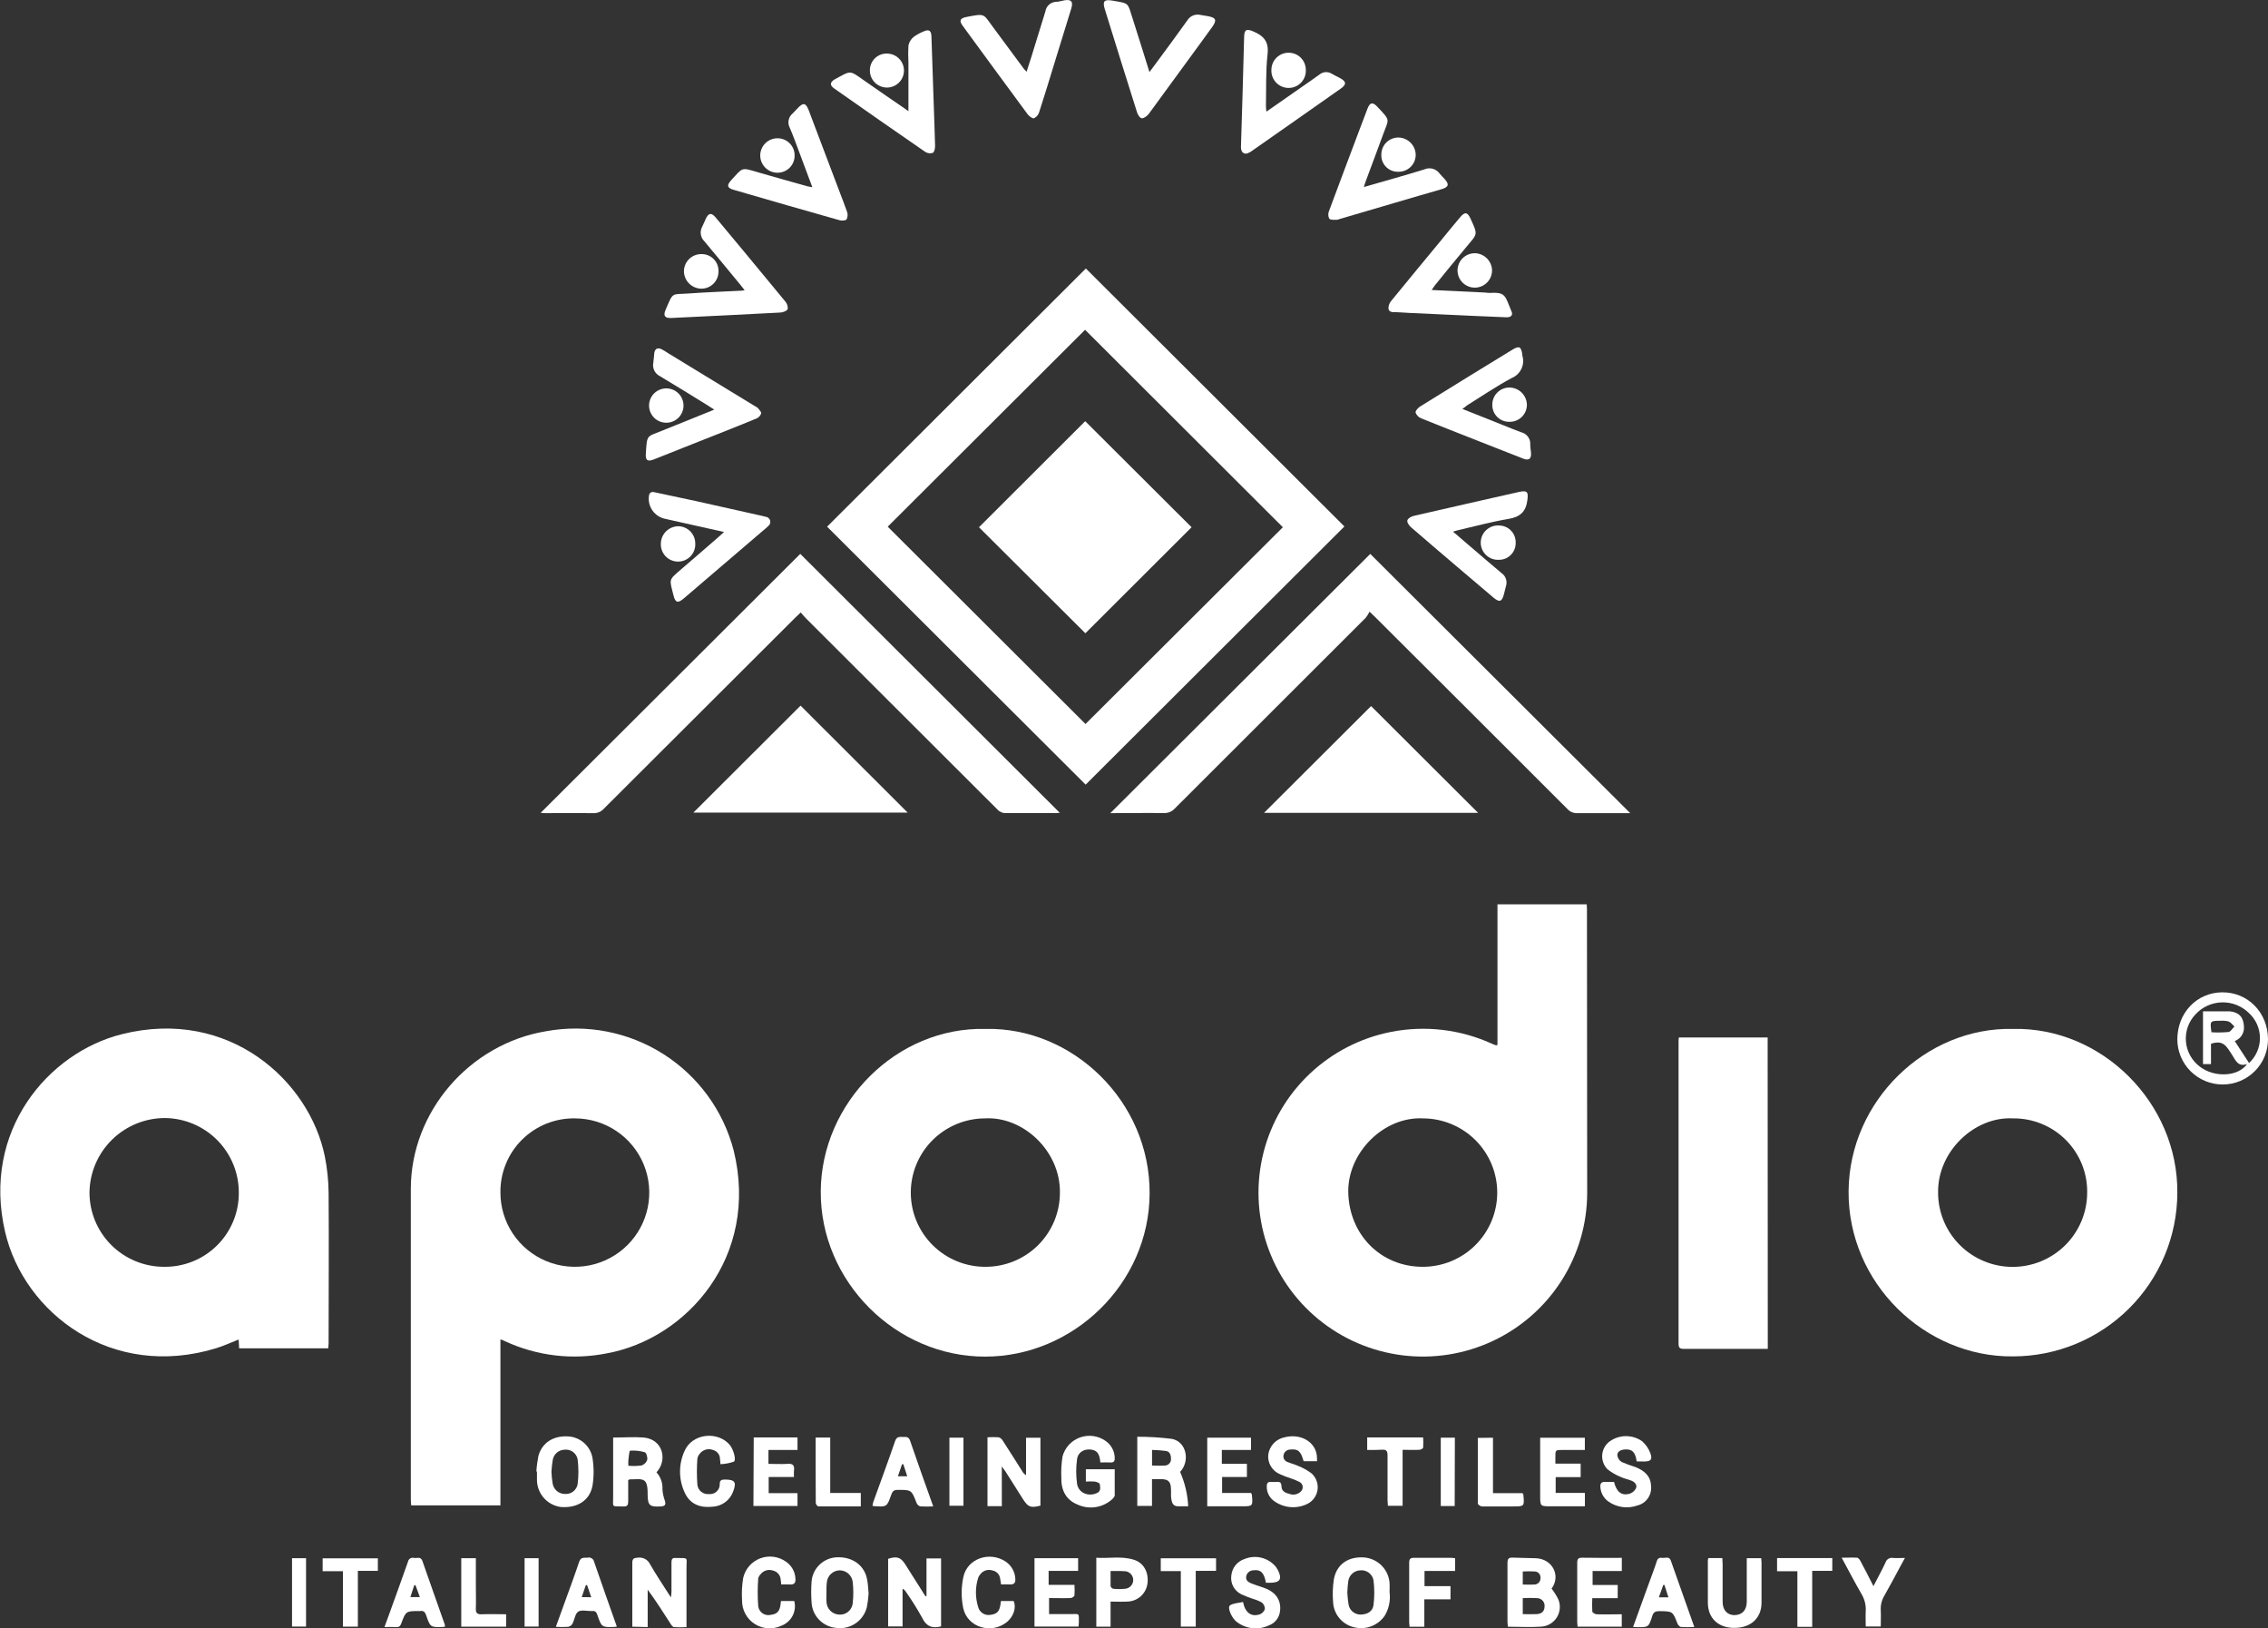 <svg width="248" height="178" viewBox="0 0 248 178" fill="none" xmlns="http://www.w3.org/2000/svg">
<rect x="0" y="0" width="248" height="178" fill="#333333" stroke="none"/>
<g clip-path="url(#clip0_2121_14934)">
<path d="M54.721 146.415V164.561H44.96C44.96 164.369 44.922 164.167 44.922 163.966C44.922 152.63 44.922 141.3 44.922 129.965C44.922 121.536 51.33 114.115 59.722 112.727C64.16 111.917 68.742 112.811 72.545 115.23C76.349 117.649 79.094 121.413 80.227 125.767C83.075 137.376 75.082 146.358 66.347 147.943C62.597 148.689 58.706 148.227 55.237 146.622C55.107 146.559 54.967 146.492 54.721 146.415ZM54.721 130.359C54.719 131.961 55.194 133.529 56.084 134.863C56.975 136.197 58.242 137.238 59.726 137.855C61.21 138.472 62.843 138.637 64.421 138.33C65.999 138.022 67.45 137.255 68.591 136.126C69.732 134.998 70.512 133.557 70.833 131.987C71.153 130.416 71 128.786 70.393 127.303C69.785 125.819 68.751 124.548 67.419 123.65C66.088 122.751 64.519 122.267 62.912 122.256C61.835 122.233 60.765 122.427 59.765 122.825C58.766 123.224 57.856 123.819 57.092 124.575C56.328 125.331 55.724 126.233 55.317 127.227C54.909 128.22 54.707 129.285 54.721 130.359Z" fill="white"/>
<path d="M163.745 114.225V98.856H173.506C173.506 99.062 173.53 99.25 173.53 99.437C173.53 109.773 173.538 120.108 173.554 130.44C173.542 133.832 172.565 137.151 170.736 140.011C168.907 142.871 166.3 145.154 163.221 146.595C160.141 148.037 156.714 148.577 153.338 148.153C149.963 147.729 146.777 146.359 144.152 144.202C141.527 142.044 139.57 139.188 138.509 135.965C137.448 132.743 137.327 129.286 138.159 125.997C138.991 122.708 140.742 119.723 143.209 117.387C145.676 115.052 148.758 113.462 152.095 112.804C155.846 112.064 159.735 112.527 163.205 114.125C163.328 114.18 163.453 114.228 163.581 114.269C163.638 114.264 163.693 114.249 163.745 114.225ZM155.617 122.256C151.329 122.04 147.427 125.94 147.427 130.21C147.465 134.907 150.944 138.481 155.569 138.481C156.638 138.482 157.696 138.274 158.684 137.868C159.672 137.462 160.57 136.865 161.327 136.113C162.083 135.361 162.684 134.468 163.095 133.484C163.505 132.5 163.717 131.446 163.719 130.38C163.72 129.315 163.511 128.26 163.104 127.275C162.696 126.29 162.098 125.395 161.344 124.641C160.589 123.886 159.693 123.287 158.706 122.878C157.72 122.469 156.662 122.258 155.593 122.256H155.617Z" fill="white"/>
<path d="M35.893 147.39H26.151L26.094 146.43C25.265 146.756 24.48 147.117 23.685 147.366C12.223 150.901 2.626 143.548 0.559 134.667C-2.023 123.62 5.276 115.066 13.321 113.054C25.053 110.114 33.836 118.169 35.517 126.401C35.781 127.717 35.919 129.055 35.932 130.397C35.975 135.892 35.932 141.382 35.932 146.876C35.917 147.03 35.903 147.184 35.893 147.39ZM17.922 138.481C18.997 138.497 20.064 138.3 21.061 137.9C22.058 137.499 22.964 136.905 23.727 136.15C24.49 135.396 25.094 134.497 25.504 133.507C25.914 132.516 26.121 131.454 26.113 130.383C26.121 128.24 25.28 126.18 23.774 124.651C22.267 123.123 20.216 122.248 18.067 122.218C15.893 122.212 13.805 123.062 12.254 124.581C10.704 126.1 9.817 128.168 9.785 130.335C9.782 131.403 9.99 132.461 10.397 133.448C10.805 134.436 11.404 135.333 12.159 136.09C12.915 136.847 13.813 137.447 14.802 137.857C15.791 138.268 16.851 138.479 17.922 138.481Z" fill="white"/>
<path d="M220.114 112.477C229.808 112.251 238.181 120.565 238.085 130.402C238.071 135.149 236.169 139.696 232.796 143.046C229.424 146.397 224.856 148.277 220.095 148.274C210.527 148.365 202.047 140.301 202.139 130.181C202.23 120.321 210.594 112.256 220.114 112.477ZM220.114 122.256C215.918 122.03 211.885 125.844 211.924 130.32C211.918 131.388 212.123 132.446 212.528 133.434C212.932 134.422 213.528 135.321 214.281 136.08C215.034 136.838 215.929 137.442 216.916 137.855C217.903 138.269 218.962 138.485 220.032 138.49C221.103 138.496 222.164 138.291 223.155 137.888C224.146 137.485 225.048 136.891 225.809 136.141C226.57 135.39 227.175 134.497 227.59 133.514C228.005 132.53 228.222 131.474 228.227 130.407C228.248 129.338 228.053 128.275 227.655 127.282C227.257 126.29 226.663 125.387 225.908 124.627C225.153 123.867 224.253 123.265 223.262 122.858C222.27 122.451 221.206 122.246 220.133 122.256H220.114Z" fill="white"/>
<path d="M107.8 112.477C117.253 112.28 125.766 120.359 125.708 130.474C125.66 140.339 117.325 148.317 107.694 148.298C97.962 148.298 89.685 140.095 89.747 130.224C89.81 120.556 98.024 112.227 107.8 112.477ZM107.704 122.256C105.545 122.263 103.478 123.125 101.957 124.651C100.436 126.177 99.586 128.243 99.593 130.395C99.6 132.546 100.464 134.607 101.995 136.123C103.526 137.64 105.598 138.488 107.757 138.481C108.826 138.483 109.886 138.275 110.874 137.868C111.863 137.462 112.761 136.864 113.518 136.111C114.274 135.357 114.874 134.462 115.283 133.476C115.691 132.491 115.901 131.435 115.899 130.368C115.957 125.839 111.9 122.021 107.704 122.256Z" fill="white"/>
<path d="M118.736 29.351L147.008 57.55L118.712 85.772L90.441 57.574L118.736 29.351ZM118.698 79.144L140.277 57.636L118.65 36.051L97.07 57.574L118.698 79.144Z" fill="white"/>
<path d="M121.41 88.889C130.95 79.373 140.425 69.927 149.836 60.552L178.261 88.889H177.625C175.91 88.889 174.2 88.889 172.485 88.889C172.287 88.9 172.089 88.867 171.905 88.793C171.721 88.719 171.556 88.606 171.42 88.462C164.418 81.459 157.408 74.463 150.39 67.473C150.245 67.324 150.091 67.185 149.754 66.863C149.644 67.099 149.506 67.321 149.344 67.526C142.378 74.484 135.411 81.442 128.444 88.4C128.29 88.562 128.102 88.69 127.893 88.773C127.684 88.856 127.46 88.892 127.235 88.88C125.308 88.856 123.386 88.889 121.41 88.889Z" fill="white"/>
<path d="M193.303 147.453C193.1 147.453 192.951 147.453 192.797 147.453C189.906 147.453 187.015 147.453 184.125 147.453C183.643 147.453 183.546 147.304 183.546 146.857C183.546 135.89 183.546 124.922 183.546 113.952C183.546 113.784 183.546 113.611 183.575 113.409H193.288L193.303 147.453Z" fill="white"/>
<path d="M59.12 88.856L87.507 60.547L115.889 88.856C115.793 88.856 115.614 88.885 115.441 88.885C113.63 88.885 111.818 88.885 110.011 88.885C109.83 88.892 109.649 88.858 109.483 88.787C109.316 88.715 109.167 88.608 109.048 88.472C102.065 81.498 95.082 74.528 88.1 67.564C87.921 67.386 87.767 67.189 87.56 66.949C87.338 67.161 87.17 67.309 87.016 67.463C80.014 74.444 73.016 81.426 66.024 88.409C65.88 88.571 65.701 88.698 65.501 88.781C65.301 88.864 65.084 88.901 64.868 88.889C63.114 88.865 61.36 88.889 59.607 88.889C59.433 88.889 59.26 88.856 59.12 88.856Z" fill="white"/>
<path d="M161.625 88.856H138.22L149.923 77.185L161.625 88.856Z" fill="white"/>
<path d="M87.541 77.136L99.248 88.827H75.824L87.541 77.136Z" fill="white"/>
<path d="M125.689 7.877C126.036 7.397 126.301 7.07 126.556 6.715C127.65 5.23 128.748 3.751 129.818 2.248C129.965 1.999 130.189 1.805 130.457 1.694C130.725 1.584 131.021 1.564 131.301 1.638C131.566 1.691 131.836 1.724 132.101 1.772C132.973 1.936 133.065 2.2 132.583 2.906L131.398 4.539C129.471 7.181 127.544 9.822 125.616 12.449C125.448 12.68 125.086 12.93 124.87 12.93C124.653 12.93 124.388 12.512 124.32 12.238C123.135 8.492 121.963 4.742 120.803 0.989C120.543 0.144 120.746 -0.086 121.603 0.062C123.53 0.399 123.27 0.231 123.858 2.056C124.446 3.881 125.048 5.836 125.689 7.877Z" fill="white"/>
<path d="M112.256 7.843C112.454 7.224 112.632 6.686 112.801 6.143C113.283 4.515 113.822 2.891 114.309 1.254C114.35 0.968 114.491 0.705 114.707 0.512C114.923 0.319 115.2 0.207 115.489 0.197C115.793 0.197 116.091 0.082 116.395 0.034C117.137 -0.091 117.359 0.168 117.156 0.884C116.573 2.805 115.981 4.693 115.393 6.599C114.805 8.506 114.246 10.374 113.634 12.252C113.592 12.397 113.52 12.532 113.423 12.647C113.326 12.763 113.206 12.858 113.071 12.925C112.888 12.978 112.526 12.704 112.367 12.488C110.002 9.294 107.66 6.081 105.314 2.882C104.832 2.257 104.967 1.984 105.733 1.844C107.732 1.47 107.487 1.47 108.576 2.954L111.9 7.445C111.967 7.55 112.073 7.656 112.256 7.843Z" fill="white"/>
<path d="M78.103 44.779C77.809 44.587 77.621 44.457 77.428 44.342C75.679 43.266 73.935 42.175 72.167 41.123C71.897 40.993 71.679 40.777 71.547 40.509C71.415 40.241 71.377 39.936 71.439 39.644C71.492 39.308 71.502 38.957 71.541 38.616C71.603 38.136 71.888 37.958 72.35 38.179C72.588 38.305 72.818 38.444 73.039 38.597L82.535 44.389C82.658 44.443 82.772 44.516 82.872 44.606C83.022 44.788 83.258 45.023 83.229 45.192C83.191 45.311 83.129 45.42 83.046 45.514C82.963 45.607 82.861 45.682 82.747 45.734C80.439 46.695 78.117 47.593 75.795 48.515C74.369 49.085 72.941 49.652 71.512 50.216C70.808 50.494 70.572 50.336 70.62 49.582C70.755 47.497 70.707 47.761 72.321 47.113L78.103 44.779Z" fill="white"/>
<path d="M159.905 44.702L162.589 45.768C163.837 46.248 165.08 46.786 166.342 47.252C166.643 47.325 166.908 47.504 167.089 47.755C167.27 48.006 167.356 48.313 167.33 48.621C167.33 48.904 167.387 49.193 167.411 49.481C167.469 50.153 167.19 50.379 166.554 50.134C164.978 49.524 163.408 48.9 161.837 48.28C159.693 47.435 157.544 46.599 155.41 45.73C155.269 45.675 155.14 45.59 155.033 45.483C154.926 45.375 154.843 45.247 154.789 45.105C154.755 44.918 155.054 44.587 155.27 44.447C158.62 42.366 161.975 40.301 165.335 38.251C166.115 37.771 166.332 37.872 166.458 38.732C166.455 38.77 166.455 38.809 166.458 38.847C166.613 39.331 166.579 39.856 166.363 40.316C166.147 40.777 165.764 41.139 165.292 41.33C163.596 42.233 162.006 43.328 160.373 44.342C160.257 44.452 160.122 44.553 159.905 44.702Z" fill="white"/>
<path d="M99.335 12.147C99.335 10.336 99.335 8.573 99.335 6.815C99.299 6.203 99.299 5.589 99.335 4.976C99.41 4.614 99.605 4.287 99.889 4.049C100.228 3.798 100.599 3.593 100.992 3.439C101.546 3.17 101.826 3.333 101.85 3.948C101.937 6.287 102.004 8.626 102.086 10.965C102.139 12.637 102.211 14.327 102.25 15.97C102.25 16.229 102.168 16.633 101.999 16.71C101.861 16.755 101.714 16.769 101.57 16.75C101.425 16.731 101.287 16.679 101.166 16.599C97.841 14.307 94.528 11.999 91.226 9.678C90.711 9.318 90.745 8.996 91.265 8.679L91.318 8.65C93.091 7.69 92.869 7.661 94.478 8.79C95.924 9.813 97.422 10.826 98.892 11.839C99.031 11.955 99.205 12.065 99.335 12.147Z" fill="white"/>
<path d="M138.48 12.204L142.359 9.5C143.009 9.049 143.655 8.602 144.286 8.146C144.472 7.991 144.703 7.9 144.944 7.885C145.186 7.871 145.426 7.933 145.63 8.064C145.929 8.237 146.242 8.386 146.545 8.545C147.22 8.914 147.249 9.236 146.627 9.673L142.522 12.555C140.663 13.858 138.805 15.16 136.948 16.46C136.782 16.591 136.597 16.694 136.399 16.767C135.98 16.892 135.681 16.594 135.695 16.056C135.748 14.217 135.811 12.377 135.864 10.538C135.928 8.367 135.988 6.199 136.042 4.035C136.066 3.223 136.293 3.122 137.054 3.439C138.186 3.919 138.76 4.548 138.605 5.922C138.393 7.805 138.47 9.717 138.427 11.618C138.434 11.815 138.452 12.01 138.48 12.204Z" fill="white"/>
<path d="M156.552 31.7L162.372 31.979C162.562 32.005 162.753 32.019 162.945 32.022C164.704 31.902 164.583 32.416 165.287 34.063C165.475 34.5 165.147 34.697 164.728 34.683C163.617 34.644 162.502 34.598 161.384 34.543L154.013 34.202C153.57 34.178 153.131 34.14 152.688 34.126C152.341 34.126 151.903 34.169 151.826 33.756C151.81 33.446 151.913 33.142 152.115 32.906C153.883 30.73 155.675 28.583 157.463 26.412C158.195 25.523 158.908 24.63 159.664 23.746C160.17 23.141 160.464 23.175 160.787 23.876C161.64 25.73 161.558 25.523 160.377 26.955C159.197 28.386 158.026 29.779 156.88 31.22C156.788 31.34 156.711 31.465 156.552 31.7Z" fill="white"/>
<path d="M79.172 58.155L72.726 56.714C72.168 56.597 71.675 56.273 71.347 55.807C71.019 55.342 70.879 54.77 70.958 54.207C71.011 53.794 71.285 53.727 71.632 53.823L76.137 54.783L83.349 56.397C83.479 56.426 83.614 56.455 83.74 56.493C83.851 56.507 83.955 56.553 84.04 56.626C84.125 56.699 84.186 56.795 84.215 56.903C84.245 57.011 84.241 57.125 84.205 57.231C84.169 57.336 84.103 57.429 84.014 57.497C83.826 57.689 83.609 57.857 83.407 58.03L74.778 65.412C74.118 65.974 73.844 65.893 73.641 65.071C73.198 63.256 73.058 63.458 74.532 62.19C75.896 61.032 77.24 59.85 78.589 58.683L79.172 58.155Z" fill="white"/>
<path d="M81.422 31.729C81.244 31.498 81.123 31.335 80.998 31.181C79.673 29.582 78.363 27.973 77.023 26.378C76.808 26.17 76.67 25.896 76.63 25.6C76.59 25.304 76.65 25.003 76.802 24.745C76.941 24.471 77.052 24.183 77.182 23.905C77.476 23.275 77.789 23.223 78.242 23.756C79.341 25.067 80.43 26.383 81.523 27.699C82.969 29.447 84.414 31.186 85.859 32.944C85.961 33.058 86.038 33.192 86.086 33.338C86.133 33.483 86.149 33.637 86.134 33.789C86.047 33.991 85.618 34.15 85.334 34.164C81.359 34.38 77.38 34.567 73.405 34.76C72.711 34.793 72.504 34.524 72.769 33.9C73.646 31.834 73.41 32.224 75.284 32.084C77.158 31.945 79.047 31.883 80.931 31.782C81.056 31.786 81.186 31.762 81.422 31.729Z" fill="white"/>
<path d="M88.827 20.466C88.297 19.025 87.811 17.738 87.319 16.431C87.006 15.61 86.712 14.774 86.356 13.962C86.222 13.705 86.18 13.41 86.238 13.126C86.296 12.842 86.45 12.586 86.674 12.401C86.857 12.229 87.02 12.041 87.194 11.859C87.835 11.172 88.109 11.22 88.437 12.07C89.343 14.452 90.245 16.836 91.144 19.222C91.626 20.533 92.156 21.834 92.624 23.155C92.672 23.289 92.692 23.432 92.683 23.574C92.674 23.716 92.636 23.855 92.571 23.982C92.46 24.126 92.041 24.145 91.8 24.073C87.945 22.984 84.091 21.878 80.237 20.754C79.524 20.552 79.437 20.274 79.938 19.716C81.268 18.276 81.003 18.276 82.925 18.847C84.718 19.366 86.51 19.865 88.307 20.37C88.437 20.403 88.567 20.418 88.827 20.466Z" fill="white"/>
<path d="M158.884 58.117C159.544 58.683 160.151 59.212 160.763 59.73C161.9 60.691 163.037 61.69 164.188 62.646C164.414 62.801 164.584 63.026 164.671 63.286C164.758 63.546 164.757 63.827 164.67 64.087C164.588 64.385 164.516 64.682 164.444 64.98C164.241 65.768 163.962 65.873 163.34 65.355C162.28 64.466 161.23 63.563 160.175 62.67C158.214 60.998 156.248 59.337 154.302 57.646C154.085 57.459 153.82 57.089 153.897 56.868C153.974 56.647 154.345 56.44 154.62 56.388C158.441 55.504 162.261 54.644 166.087 53.779C167.016 53.573 167.137 53.779 167.012 54.692C166.848 55.95 166.212 56.512 164.959 56.724C163.066 57.041 161.206 57.55 159.337 57.982C159.183 58.018 159.032 58.063 158.884 58.117Z" fill="white"/>
<path d="M149.132 20.447C151.421 19.788 153.579 19.188 155.728 18.525C156.018 18.392 156.346 18.364 156.654 18.445C156.963 18.527 157.233 18.713 157.419 18.972C157.583 19.183 157.785 19.366 157.964 19.567C158.494 20.158 158.412 20.451 157.631 20.682C155.921 21.162 154.206 21.681 152.49 22.18L146.463 23.948C146.378 23.991 146.284 24.017 146.189 24.025C145.9 24.025 145.505 24.068 145.35 23.905C145.286 23.777 145.25 23.637 145.245 23.495C145.24 23.352 145.266 23.21 145.321 23.078C146.425 20.096 147.552 17.123 148.67 14.145C148.964 13.376 149.248 12.603 149.547 11.835C149.802 11.191 150.11 11.143 150.592 11.652L150.631 11.695C152.1 13.247 151.859 12.978 151.243 14.683C150.626 16.388 149.976 18.093 149.344 19.798C149.272 19.971 149.224 20.173 149.132 20.447Z" fill="white"/>
<path d="M248 113.587C248.003 114.236 247.877 114.879 247.631 115.48C247.384 116.08 247.022 116.627 246.563 117.088C246.105 117.549 245.56 117.915 244.96 118.166C244.359 118.417 243.715 118.548 243.064 118.551C242.413 118.553 241.768 118.428 241.165 118.183C240.563 117.937 240.015 117.575 239.552 117.118C239.09 116.661 238.722 116.118 238.47 115.52C238.219 114.921 238.088 114.279 238.085 113.63C238.085 110.748 240.185 108.5 242.985 108.476C245.784 108.452 247.981 110.666 248 113.587ZM244.363 113.803L245.928 116.204C246.304 115.856 246.604 115.434 246.809 114.965C247.014 114.496 247.119 113.99 247.119 113.479C247.119 112.967 247.014 112.461 246.809 111.992C246.604 111.523 246.304 111.101 245.928 110.753C245.539 110.366 245.076 110.062 244.566 109.859C244.055 109.656 243.509 109.559 242.96 109.573C242.411 109.587 241.87 109.712 241.371 109.94C240.871 110.169 240.424 110.496 240.055 110.902C239.686 111.294 239.403 111.76 239.225 112.269C239.048 112.778 238.98 113.318 239.025 113.855C239.07 114.391 239.229 114.912 239.489 115.384C239.75 115.856 240.107 116.268 240.537 116.593C242.117 117.818 244.724 117.722 245.712 116.315C244.748 116.641 244.483 115.969 244.126 115.402C243.967 115.138 243.799 114.883 243.621 114.634C243.139 113.956 242.657 113.817 241.766 114.096V116.32H240.894V110.556H243.365C243.519 110.556 243.674 110.556 243.847 110.556C244.849 110.662 245.336 111.219 245.369 112.232C245.396 112.568 245.312 112.902 245.13 113.186C244.948 113.469 244.679 113.686 244.363 113.803ZM241.823 112.842C242.443 112.879 243.065 112.869 243.683 112.813C243.919 112.78 244.112 112.424 244.329 112.213C244.122 112.026 243.943 111.762 243.702 111.665C243.406 111.587 243.098 111.559 242.792 111.584C241.64 111.593 241.64 111.598 241.823 112.871V112.842Z" fill="white"/>
<path d="M69.141 177.822V175.358C69.141 173.86 69.141 172.361 69.141 170.867C69.141 170.387 69.291 170.306 69.729 170.277C70.009 170.235 70.295 170.286 70.544 170.422C70.792 170.559 70.988 170.772 71.102 171.031C71.781 172.208 72.547 173.336 73.362 174.623C73.395 174.326 73.424 174.172 73.424 174.018C73.424 172.942 73.424 171.867 73.424 170.791C73.424 170.426 73.526 170.277 73.906 170.31C75.352 170.349 75.058 170.147 75.067 171.463C75.067 173.36 75.067 175.262 75.067 177.164V177.87C74.618 177.895 74.168 177.895 73.718 177.87C73.574 177.87 73.42 177.659 73.328 177.51C72.528 176.271 71.743 175.017 70.823 173.778V177.861L69.141 177.822Z" fill="white"/>
<path d="M169.661 173.663C169.957 174.035 170.209 174.44 170.413 174.868C170.541 175.193 170.589 175.544 170.552 175.89C170.515 176.237 170.394 176.57 170.2 176.86C170.006 177.15 169.744 177.39 169.437 177.557C169.13 177.725 168.787 177.816 168.438 177.822C167.272 177.899 166.096 177.822 164.877 177.822C164.877 177.635 164.839 177.467 164.839 177.299C164.839 175.147 164.839 173 164.839 170.848C164.839 170.368 164.993 170.253 165.436 170.272C166.279 170.315 167.127 170.301 167.975 170.339C169.782 170.435 170.688 172.26 169.661 173.663ZM166.511 176.449C167.055 176.449 167.532 176.473 168.009 176.449C168.486 176.425 168.866 176.223 168.891 175.661C168.908 175.547 168.902 175.431 168.872 175.319C168.843 175.208 168.79 175.104 168.718 175.014C168.646 174.923 168.556 174.849 168.454 174.795C168.352 174.741 168.24 174.709 168.124 174.7C167.587 174.669 167.048 174.669 166.511 174.7V176.449ZM166.511 173.216C166.992 173.216 167.373 173.24 167.768 173.216C167.86 173.216 167.951 173.198 168.036 173.162C168.121 173.126 168.197 173.073 168.261 173.006C168.324 172.94 168.374 172.861 168.406 172.775C168.438 172.689 168.452 172.597 168.447 172.505C168.457 172.419 168.45 172.331 168.425 172.247C168.4 172.163 168.358 172.086 168.302 172.018C168.247 171.951 168.178 171.896 168.1 171.856C168.022 171.815 167.937 171.791 167.85 171.785C167.404 171.761 166.957 171.761 166.511 171.785V173.216Z" fill="white"/>
<path d="M102.905 177.789C101.917 178.038 101.281 177.789 100.824 176.828C100.294 175.871 99.714 174.942 99.084 174.047C98.992 173.886 98.857 173.753 98.694 173.663V177.793H97.114V170.402C98.077 170.089 98.497 170.229 99.002 171.031L101.185 174.479H101.31V170.358H102.905V177.789Z" fill="white"/>
<path d="M109.549 164.648H107.978V157.116C108.382 157.09 108.788 157.09 109.192 157.116C109.385 157.173 109.547 157.302 109.645 157.477C110.358 158.567 111.047 159.676 111.746 160.776C111.846 160.976 112.001 161.143 112.194 161.257V157.164H113.769V164.59C112.676 164.859 112.425 164.763 111.842 163.85C111.222 162.861 110.596 161.871 109.963 160.882C109.867 160.733 109.751 160.594 109.544 160.306L109.549 164.648Z" fill="white"/>
<path d="M71.786 160.944C72.014 161.198 72.189 161.494 72.3 161.816C72.412 162.137 72.458 162.478 72.437 162.818C72.465 163.228 72.551 163.632 72.692 164.018C72.841 164.465 72.74 164.652 72.263 164.676C71.16 164.724 70.818 164.676 70.818 163.404C70.847 161.425 70.283 161.699 68.852 161.718C68.819 161.718 68.785 161.751 68.693 161.799C68.693 162.549 68.693 163.332 68.693 164.114C68.693 164.523 68.606 164.696 68.154 164.681C66.824 164.638 67.05 164.835 67.046 163.601C67.046 161.679 67.046 159.725 67.046 157.784V157.145C68.216 157.145 69.315 157.059 70.418 157.145C72.538 157.371 72.996 159.652 71.786 160.944ZM68.703 160.229C69.184 160.271 69.669 160.262 70.148 160.2C70.292 160.152 70.422 160.072 70.53 159.967C70.638 159.861 70.72 159.732 70.77 159.59C70.832 159.331 70.683 158.807 70.51 158.754C69.987 158.598 69.44 158.54 68.896 158.581C68.819 158.581 68.756 159.206 68.717 159.542C68.699 159.77 68.696 160 68.708 160.229H68.703Z" fill="white"/>
<path d="M129.042 160.901C129.564 162.089 129.864 163.362 129.928 164.657C129.533 164.657 129.133 164.657 128.734 164.657C128.252 164.628 128.131 164.22 128.074 163.845C128.016 163.471 128.074 163.077 128.04 162.693C128.011 161.968 127.727 161.699 127.004 161.694H125.968V164.619H124.359V157.059C125.62 157.055 126.88 157.132 128.131 157.289C129.736 157.582 130.164 159.71 129.042 160.901ZM125.973 160.205C126.454 160.231 126.937 160.231 127.418 160.205C127.51 160.196 127.6 160.17 127.681 160.126C127.763 160.083 127.834 160.024 127.892 159.952C127.95 159.88 127.993 159.798 128.019 159.709C128.044 159.62 128.051 159.528 128.04 159.436C128.04 159.042 127.919 158.677 127.495 158.61C126.99 158.546 126.482 158.51 125.973 158.5V160.205Z" fill="white"/>
<path d="M120.322 159.869C120.249 159.187 120.134 158.581 119.358 158.466C118.582 158.351 117.874 158.721 117.773 159.523C117.648 160.41 117.648 161.311 117.773 162.198C117.927 163.202 119.006 163.639 119.946 163.216C120.428 162.995 120.302 162.573 120.254 162.227C120.254 162.112 119.902 161.987 119.7 161.958C119.379 161.933 119.057 161.933 118.736 161.958V160.613H121.892C121.892 161.545 121.892 162.496 121.892 163.447C121.892 163.634 121.671 163.845 121.502 163.985C120.996 164.407 120.381 164.676 119.727 164.761C119.073 164.846 118.409 164.743 117.811 164.465C116.564 163.956 116.024 162.89 116.053 161.559C116.018 160.776 116.062 159.99 116.183 159.215C116.31 158.737 116.552 158.298 116.889 157.934C117.225 157.571 117.645 157.294 118.112 157.129C118.58 156.964 119.081 156.915 119.571 156.987C120.062 157.058 120.528 157.248 120.929 157.539C121.212 157.742 121.446 158.005 121.612 158.311C121.779 158.616 121.875 158.955 121.892 159.302C121.921 159.652 121.844 159.907 121.41 159.869C121.025 159.845 120.683 159.869 120.322 159.869Z" fill="white"/>
<path d="M94.98 174.182C94.95 174.691 94.885 175.198 94.787 175.699C94.604 176.424 94.158 177.056 93.535 177.472C92.912 177.888 92.156 178.059 91.414 177.952C90.699 177.883 90.033 177.558 89.541 177.035C89.049 176.513 88.764 175.83 88.74 175.113C88.69 174.386 88.69 173.656 88.74 172.928C88.787 172.212 89.1 171.539 89.617 171.041C90.135 170.543 90.82 170.255 91.54 170.233C93.26 170.171 94.575 171.16 94.83 172.726C94.912 173.178 94.936 173.644 94.98 174.182ZM90.374 174.052C90.374 174.398 90.345 174.744 90.374 175.089C90.381 175.447 90.522 175.79 90.768 176.05C91.015 176.31 91.35 176.469 91.708 176.497C91.892 176.517 92.077 176.5 92.254 176.448C92.431 176.396 92.596 176.309 92.739 176.193C92.882 176.076 93 175.933 93.087 175.771C93.174 175.609 93.228 175.431 93.245 175.248C93.327 174.485 93.327 173.715 93.245 172.952C93.208 172.596 93.04 172.267 92.772 172.028C92.505 171.789 92.159 171.658 91.8 171.66C91.45 171.672 91.116 171.811 90.86 172.051C90.605 172.29 90.446 172.614 90.412 172.962C90.37 173.323 90.358 173.688 90.374 174.052Z" fill="white"/>
<path d="M151.946 174.033C152.065 174.915 151.887 175.812 151.44 176.583C151.083 177.122 150.567 177.537 149.962 177.77C149.358 178.004 148.696 178.044 148.068 177.885C147.435 177.738 146.868 177.388 146.453 176.889C146.038 176.391 145.798 175.77 145.77 175.123C145.7 174.301 145.728 173.474 145.851 172.659C146.145 170.992 147.446 170.109 149.224 170.258C149.95 170.331 150.625 170.662 151.126 171.192C151.627 171.721 151.92 172.412 151.951 173.139C151.965 173.442 151.946 173.769 151.946 174.033ZM147.326 174.095C147.347 174.528 147.392 174.959 147.461 175.387C147.509 175.693 147.664 175.972 147.899 176.174C148.133 176.377 148.432 176.491 148.742 176.497C149.479 176.497 150.101 176.175 150.188 175.464C150.303 174.56 150.303 173.645 150.188 172.741C150.126 172.413 149.944 172.12 149.676 171.919C149.408 171.719 149.075 171.627 148.742 171.66C148.422 171.672 148.115 171.795 147.876 172.008C147.637 172.221 147.48 172.511 147.432 172.827C147.373 173.248 147.338 173.671 147.326 174.095Z" fill="white"/>
<path d="M58.653 160.853C58.687 160.282 58.761 159.714 58.874 159.153C59.265 157.746 60.435 156.972 61.977 157.016C62.639 157.017 63.279 157.247 63.79 157.666C64.3 158.086 64.649 158.669 64.776 159.316C64.946 160.314 64.954 161.332 64.8 162.333C64.531 164.018 63.129 164.893 61.288 164.734C60.569 164.628 59.913 164.266 59.44 163.715C58.967 163.164 58.71 162.462 58.715 161.737C58.715 161.449 58.715 161.161 58.715 160.872L58.653 160.853ZM60.3 160.882C60.315 161.317 60.359 161.75 60.431 162.179C60.484 162.495 60.648 162.782 60.893 162.989C61.138 163.197 61.449 163.311 61.77 163.312C62.093 163.339 62.414 163.245 62.671 163.049C62.929 162.853 63.104 162.568 63.162 162.251C63.276 161.343 63.276 160.425 63.162 159.518C63.099 159.194 62.914 158.906 62.646 158.712C62.378 158.519 62.045 158.434 61.717 158.476C61.406 158.487 61.108 158.605 60.875 158.811C60.642 159.017 60.488 159.298 60.44 159.604C60.367 160.033 60.321 160.467 60.3 160.901V160.882Z" fill="white"/>
<path d="M144.016 159.729H142.546C142.243 158.634 141.939 158.37 141.101 158.456C140.926 158.453 140.756 158.511 140.619 158.619C140.483 158.728 140.389 158.881 140.354 159.052C140.316 159.214 140.341 159.385 140.425 159.529C140.51 159.673 140.646 159.779 140.807 159.825C141.178 159.984 141.578 160.07 141.939 160.243C142.472 160.449 142.974 160.728 143.428 161.074C143.667 161.293 143.851 161.565 143.963 161.868C144.076 162.171 144.115 162.497 144.076 162.818C144.037 163.139 143.923 163.446 143.741 163.714C143.56 163.982 143.317 164.203 143.033 164.359C142.423 164.678 141.734 164.812 141.049 164.744C140.364 164.677 139.714 164.411 139.179 163.98C138.96 163.79 138.788 163.554 138.673 163.289C138.559 163.024 138.506 162.736 138.519 162.448C138.519 162.131 138.658 161.967 138.972 161.996C139.183 162.008 139.396 162.008 139.607 161.996C139.969 161.963 140.118 162.078 140.128 162.477C140.128 163.015 140.576 163.211 141.019 163.312C141.239 163.392 141.478 163.404 141.705 163.347C141.932 163.289 142.136 163.165 142.291 162.991C142.356 162.917 142.402 162.829 142.428 162.734C142.453 162.639 142.456 162.54 142.436 162.444C142.417 162.347 142.375 162.257 142.315 162.18C142.255 162.102 142.177 162.039 142.089 161.996C141.78 161.836 141.458 161.705 141.125 161.602C140.726 161.47 140.333 161.318 139.95 161.146C139.536 160.974 139.19 160.673 138.962 160.289C138.733 159.905 138.635 159.458 138.682 159.014C138.743 158.553 138.947 158.124 139.265 157.784C139.583 157.445 139.999 157.213 140.455 157.121C142.166 156.679 143.76 157.554 143.982 159.042C144.008 159.27 144.02 159.5 144.016 159.729Z" fill="white"/>
<path d="M135.922 175.123C136.148 176.309 136.852 176.79 137.777 176.463C137.903 176.412 138.016 176.334 138.108 176.234C138.201 176.134 138.27 176.016 138.311 175.887C138.313 175.752 138.284 175.618 138.226 175.496C138.169 175.374 138.084 175.266 137.979 175.181C137.663 175.003 137.326 174.865 136.977 174.768C136.56 174.63 136.152 174.47 135.753 174.287C135.366 174.105 135.049 173.802 134.849 173.424C134.649 173.047 134.578 172.615 134.645 172.193C134.689 171.79 134.848 171.408 135.105 171.094C135.361 170.779 135.704 170.546 136.09 170.421C136.682 170.177 137.337 170.131 137.957 170.29C138.577 170.448 139.129 170.802 139.53 171.3C139.608 171.41 139.679 171.526 139.742 171.646C140.224 172.606 139.974 173.014 138.904 173.019H138.422C138.244 171.939 137.854 171.554 137.068 171.655C136.883 171.655 136.703 171.719 136.558 171.835C136.413 171.951 136.313 172.113 136.274 172.294C136.187 172.717 136.466 172.942 136.799 173.077C137.314 173.288 137.854 173.428 138.369 173.634C139.608 174.114 140.152 175.075 139.95 176.237C139.896 176.561 139.758 176.866 139.548 177.119C139.338 177.372 139.064 177.565 138.755 177.678C138.186 177.948 137.553 178.054 136.927 177.983C136.301 177.913 135.708 177.669 135.214 177.28L135.17 177.246C134.664 176.823 134.183 175.728 134.496 175.493C134.809 175.257 135.435 175.229 135.922 175.123Z" fill="white"/>
<path d="M178.965 159.753C178.825 158.716 178.454 158.375 177.616 158.452C177.211 158.49 176.845 158.673 176.85 159.081C176.869 159.232 176.923 159.377 177.006 159.505C177.09 159.633 177.201 159.741 177.331 159.821C177.824 160.031 178.327 160.216 178.839 160.373C179.75 160.748 180.487 161.3 180.535 162.405C180.596 162.887 180.477 163.376 180.199 163.776C179.922 164.177 179.507 164.461 179.032 164.576C178.512 164.758 177.957 164.815 177.41 164.742C176.864 164.668 176.343 164.466 175.891 164.153C175.637 163.976 175.426 163.746 175.272 163.479C175.118 163.212 175.025 162.914 175 162.606C174.956 162.222 175.072 161.967 175.525 161.992C175.852 161.992 176.175 161.992 176.488 161.992C176.763 163.077 177.288 163.514 178.146 163.303C178.303 163.259 178.449 163.183 178.576 163.081C178.703 162.979 178.807 162.851 178.883 162.707C179.056 162.318 178.762 162.011 178.401 161.862C178.04 161.713 177.62 161.641 177.259 161.468C176.728 161.256 176.23 160.97 175.78 160.618C175.572 160.41 175.413 160.159 175.312 159.883C175.212 159.607 175.173 159.312 175.198 159.02C175.223 158.727 175.312 158.444 175.458 158.189C175.605 157.934 175.805 157.714 176.045 157.544C176.56 157.185 177.173 156.992 177.801 156.992C178.429 156.992 179.042 157.185 179.557 157.544C179.958 157.895 180.265 158.339 180.453 158.836C180.723 159.552 180.516 159.763 179.764 159.763L178.965 159.753Z" fill="white"/>
<path d="M177.341 170.296V171.737H174.147V173.264H176.893V174.705H174.113C174.086 175.185 174.086 175.666 174.113 176.146C174.113 176.276 174.407 176.458 174.571 176.463C175.472 176.497 176.373 176.463 177.336 176.463V177.822H172.504C172.504 177.654 172.465 177.505 172.465 177.342C172.465 175.176 172.465 173.019 172.465 170.834C172.465 170.402 172.595 170.272 173.024 170.282C174.436 170.31 175.852 170.296 177.341 170.296Z" fill="white"/>
<path d="M173.299 157.164V158.5H170.89C170.076 158.5 170.076 158.5 170.076 159.297V159.998H172.841V161.473H170.109V163.197H173.304V164.662H169.589C168.414 164.662 168.414 164.662 168.414 163.466V157.164H173.299Z" fill="white"/>
<path d="M186.803 170.32H188.331C188.331 170.536 188.364 170.738 188.364 170.94C188.364 172.318 188.364 173.701 188.364 175.085C188.364 176.002 188.846 176.525 189.617 176.559C190.479 176.559 191 176.036 191.005 175.085C191.005 173.72 191.005 172.361 191.005 170.997V170.334H192.585C192.585 170.502 192.619 170.666 192.619 170.815C192.619 172.256 192.619 173.73 192.619 175.19C192.619 176.89 191.443 177.962 189.617 177.952C187.873 177.952 186.755 176.876 186.75 175.2C186.75 173.644 186.75 172.092 186.75 170.536C186.764 170.463 186.782 170.391 186.803 170.32Z" fill="white"/>
<path d="M114.665 171.722V173.25H117.489C117.518 173.63 117.518 174.012 117.489 174.393C117.489 174.518 117.219 174.681 117.069 174.691C116.303 174.72 115.533 174.691 114.714 174.691V176.444C115.504 176.444 116.289 176.444 117.069 176.444C118.081 176.444 117.966 176.295 117.97 177.38C117.967 177.522 117.956 177.663 117.937 177.803H113.119V170.334H117.889V171.722H114.665Z" fill="white"/>
<path d="M136.794 157.16V158.5H133.604V160.017H136.346V161.458H133.633V163.202H136.789C136.847 163.293 136.881 163.327 136.885 163.36C137.011 164.662 137.011 164.662 135.734 164.662H132.01V157.16H136.794Z" fill="white"/>
<path d="M82.419 157.136H87.204V158.5H84.028V160.022C84.732 160.022 85.421 160.066 86.1 160.022C86.707 159.969 86.9 160.195 86.818 160.762C86.803 160.994 86.803 161.226 86.818 161.458H84.053V163.221H87.204V164.624H82.386L82.419 157.136Z" fill="white"/>
<path d="M121.439 175.08V177.817H119.878V170.286C121.261 170.378 122.668 170.07 124.026 170.517C125.091 170.868 125.631 171.915 125.472 173.111C125.402 173.639 125.147 174.126 124.752 174.485C124.357 174.845 123.848 175.054 123.313 175.075C122.721 175.113 122.128 175.08 121.439 175.08ZM121.439 171.718C121.439 172.323 121.439 172.856 121.439 173.384C121.46 173.455 121.499 173.52 121.552 173.571C121.605 173.623 121.671 173.659 121.743 173.677C122.163 173.718 122.585 173.718 123.005 173.677C123.261 173.663 123.5 173.547 123.67 173.357C123.841 173.166 123.928 172.916 123.913 172.661C123.899 172.407 123.783 172.168 123.592 171.998C123.401 171.829 123.15 171.741 122.894 171.756C122.461 171.718 122.003 171.737 121.449 171.737L121.439 171.718Z" fill="white"/>
<path d="M102.047 164.672C101.574 164.696 101.1 164.696 100.626 164.672C100.53 164.64 100.443 164.586 100.371 164.516C100.299 164.445 100.245 164.358 100.212 164.263C99.662 162.851 99.672 162.866 98.145 162.866C97.735 162.866 97.586 163.034 97.461 163.384C96.979 164.748 96.979 164.744 95.5 164.638C95.466 164.629 95.434 164.616 95.403 164.6C95.417 164.481 95.439 164.364 95.471 164.249C96.275 162.011 97.104 159.787 97.88 157.525C98.063 156.987 98.41 157.088 98.781 157.078C99.152 157.068 99.373 157.078 99.518 157.496C100.332 159.888 101.175 162.222 102.047 164.672ZM98.776 160.061H98.636L98.183 161.377H99.205L98.776 160.061Z" fill="white"/>
<path d="M48.66 177.813C48.605 177.827 48.549 177.839 48.492 177.846C47.075 177.899 47.047 177.904 46.599 176.569C46.478 176.218 46.314 176.05 45.943 176.112H45.832C44.387 176.112 44.387 176.112 43.872 177.476C43.775 177.75 43.645 177.88 43.337 177.861C42.937 177.837 42.532 177.861 42.041 177.861C42.209 177.38 42.359 176.963 42.523 176.54C43.226 174.595 43.934 172.649 44.618 170.699C44.632 170.629 44.66 170.563 44.702 170.505C44.742 170.446 44.795 170.397 44.856 170.36C44.918 170.323 44.986 170.299 45.057 170.289C45.128 170.28 45.2 170.286 45.269 170.306C45.596 170.358 46.006 170.113 46.189 170.637C46.993 172.952 47.817 175.262 48.632 177.577C48.648 177.655 48.657 177.734 48.66 177.813ZM44.874 174.585H45.91L45.428 173.274L45.293 173.298L44.874 174.585Z" fill="white"/>
<path d="M67.45 177.813C67.325 177.813 67.286 177.846 67.253 177.846C65.807 177.899 65.783 177.904 65.326 176.545C65.215 176.213 65.07 176.064 64.719 176.112H64.661C64.179 176.112 63.548 175.954 63.215 176.184C62.883 176.415 62.83 177.049 62.603 177.486C62.553 177.576 62.484 177.654 62.401 177.714C62.318 177.775 62.223 177.816 62.122 177.837C61.676 177.864 61.228 177.864 60.782 177.837C61.091 176.982 61.385 176.18 61.674 175.373C62.233 173.826 62.811 172.284 63.331 170.723C63.509 170.19 63.875 170.301 64.242 170.277C64.319 170.257 64.399 170.253 64.478 170.265C64.557 170.277 64.633 170.305 64.7 170.348C64.768 170.39 64.826 170.445 64.871 170.511C64.917 170.576 64.948 170.65 64.964 170.728C65.769 173.096 66.617 175.435 67.45 177.813ZM64.651 174.599L64.198 173.279H64.058L63.61 174.59L64.651 174.599Z" fill="white"/>
<path d="M178.574 177.851C179.162 176.223 179.726 174.676 180.285 173.13C180.583 172.299 180.906 171.478 181.176 170.637C181.292 170.282 181.528 170.262 181.798 170.301C182.067 170.339 182.52 170.094 182.694 170.579C183.542 172.981 184.39 175.382 185.266 177.851C184.785 177.879 184.302 177.879 183.821 177.851C183.672 177.851 183.489 177.635 183.426 177.476C182.901 176.127 182.906 176.141 181.446 176.122C181.022 176.122 180.805 176.218 180.67 176.655C180.28 177.899 180.256 177.89 178.955 177.87L178.574 177.851ZM182 173.259H181.875L181.393 174.609H182.438L182 173.259Z" fill="white"/>
<path d="M78.777 160.056C78.777 159.782 78.739 159.652 78.729 159.523C78.737 159.289 78.664 159.06 78.523 158.874C78.382 158.688 78.18 158.556 77.953 158.5C77.698 158.403 77.419 158.393 77.158 158.47C76.897 158.547 76.668 158.708 76.508 158.927C76.381 159.072 76.295 159.248 76.257 159.436C76.186 160.396 76.186 161.359 76.257 162.318C76.293 162.62 76.448 162.895 76.688 163.083C76.927 163.271 77.231 163.357 77.534 163.322C77.684 163.338 77.836 163.321 77.979 163.274C78.122 163.226 78.253 163.149 78.364 163.046C78.474 162.944 78.561 162.819 78.62 162.68C78.677 162.541 78.705 162.392 78.7 162.241C78.7 161.819 78.878 161.737 79.259 161.737C80.357 161.737 80.569 162.011 80.165 163.058C79.991 163.53 79.68 163.939 79.271 164.233C78.863 164.528 78.375 164.694 77.871 164.71C76.556 164.845 75.462 164.427 74.894 163.211C74.543 162.481 74.361 161.68 74.361 160.87C74.361 160.06 74.543 159.26 74.894 158.529C75.689 156.828 78.131 156.434 79.543 157.688C79.628 157.765 79.709 157.847 79.784 157.933C80.198 158.413 80.54 159.624 80.242 159.782C79.77 159.947 79.276 160.04 78.777 160.056Z" fill="white"/>
<path d="M109.467 173.202C109.428 172.952 109.395 172.765 109.366 172.577C109.343 172.355 109.247 172.147 109.094 171.984C108.941 171.821 108.739 171.712 108.518 171.674C108.297 171.602 108.06 171.595 107.835 171.656C107.611 171.716 107.409 171.841 107.255 172.015C107.123 172.153 107.021 172.316 106.957 172.496C106.634 173.526 106.634 174.63 106.957 175.661C107.03 175.955 107.215 176.21 107.473 176.37C107.732 176.53 108.042 176.584 108.339 176.521C109.043 176.425 109.303 176.136 109.409 175.325C109.409 175.229 109.438 175.137 109.452 175.013H110.835C111.163 175.709 110.835 176.718 110.093 177.318C108.421 178.668 105.81 177.918 105.333 175.824C105.099 174.701 105.099 173.542 105.333 172.419C105.757 170.354 108.224 169.537 109.973 170.709C110.284 170.921 110.541 171.202 110.724 171.531C110.906 171.859 111.009 172.226 111.023 172.601C111.057 173.005 110.888 173.221 110.459 173.202C110.117 173.192 109.799 173.202 109.467 173.202Z" fill="white"/>
<path d="M85.421 173.207C85.421 173 85.382 172.851 85.368 172.702C85.359 172.46 85.269 172.227 85.111 172.041C84.954 171.856 84.739 171.728 84.501 171.679C84.262 171.601 84.004 171.599 83.764 171.674C83.523 171.749 83.313 171.897 83.161 172.097C83.037 172.219 82.95 172.374 82.911 172.544C82.834 173.562 82.834 174.585 82.911 175.603C82.933 175.758 82.988 175.906 83.071 176.038C83.154 176.17 83.264 176.283 83.394 176.37C83.524 176.457 83.671 176.515 83.825 176.542C83.979 176.569 84.137 176.563 84.289 176.525C85.007 176.439 85.276 176.122 85.368 175.277C85.368 175.205 85.368 175.128 85.406 175.017H86.852C86.991 175.56 86.926 176.134 86.667 176.631C86.408 177.129 85.975 177.513 85.45 177.712C84.986 177.931 84.474 178.028 83.961 177.995C83.449 177.962 82.954 177.799 82.523 177.521C82.091 177.244 81.738 176.861 81.497 176.409C81.255 175.958 81.133 175.452 81.143 174.94C81.09 174.119 81.132 173.294 81.268 172.481C81.378 172.002 81.605 171.557 81.929 171.185C82.253 170.814 82.663 170.528 83.125 170.353C83.586 170.177 84.083 170.118 84.573 170.18C85.062 170.243 85.529 170.424 85.932 170.709C86.237 170.913 86.49 171.185 86.671 171.504C86.853 171.822 86.957 172.178 86.977 172.544C87.025 172.99 86.876 173.245 86.375 173.207C86.057 173.187 85.758 173.207 85.421 173.207Z" fill="white"/>
<path d="M155.767 171.732V173.389H158.609V174.83H155.747V177.827H154.129C154.129 177.649 154.09 177.5 154.09 177.347C154.09 175.181 154.09 173.024 154.09 170.844C154.09 170.411 154.22 170.282 154.649 170.291C155.974 170.291 157.304 170.291 158.628 170.291C158.778 170.291 158.927 170.32 159.11 170.334V171.727L155.767 171.732Z" fill="white"/>
<path d="M204.856 173.389C205.338 172.457 205.786 171.636 206.186 170.786C206.237 170.623 206.346 170.485 206.492 170.396C206.639 170.308 206.812 170.276 206.981 170.306C207.38 170.339 207.78 170.306 208.301 170.306C208.094 170.699 207.935 170.992 207.776 171.266C207.212 172.313 206.658 173.37 206.065 174.403C205.764 174.892 205.621 175.462 205.656 176.036C205.689 176.607 205.656 177.183 205.656 177.798H204.013C204.013 177.236 203.984 176.684 204.013 176.136C204.055 175.462 203.887 174.791 203.531 174.215C202.804 172.957 202.134 171.665 201.382 170.282C202.009 170.282 202.539 170.248 203.064 170.282C203.213 170.282 203.377 170.527 203.464 170.695C203.936 171.574 204.369 172.428 204.856 173.389Z" fill="white"/>
<path d="M198.159 177.837H196.54V171.761H194.319V170.32H200.356V171.718H198.159V177.837Z" fill="white"/>
<path d="M41.318 170.349V171.718H39.131V177.817H37.502V171.756H35.281V170.349H41.318Z" fill="white"/>
<path d="M129.119 177.813V171.746H126.927V170.344H132.973V171.718H130.752V177.813H129.119Z" fill="white"/>
<path d="M149.499 158.5V157.136H155.617C155.641 157.505 155.641 157.876 155.617 158.245C155.617 158.346 155.348 158.481 155.203 158.485C154.61 158.514 154.018 158.485 153.372 158.485V164.604H151.763C151.763 164.398 151.724 164.196 151.724 163.994C151.724 162.366 151.724 160.733 151.724 159.105C151.724 158.625 151.609 158.442 151.117 158.476C150.626 158.509 150.077 158.5 149.499 158.5Z" fill="white"/>
<path d="M163.254 157.164V163.226H166.482C166.535 163.312 166.568 163.341 166.573 163.375C166.698 164.676 166.698 164.676 165.422 164.676C164.304 164.676 163.191 164.676 162.049 164.676C161.89 164.676 161.601 164.475 161.596 164.359C161.596 161.958 161.596 159.609 161.596 157.184L163.254 157.164Z" fill="white"/>
<path d="M89.189 157.145H90.783V163.207H94.127V164.672C92.566 164.672 91.034 164.672 89.497 164.672C89.391 164.672 89.203 164.436 89.203 164.311C89.184 161.934 89.189 159.576 89.189 157.145Z" fill="white"/>
<path d="M50.438 170.334H52.033C52.033 171.295 52.033 172.256 52.033 173.183C52.033 174.11 52.062 174.945 52.033 175.829C52.009 176.353 52.202 176.487 52.698 176.463C53.56 176.429 54.423 176.463 55.343 176.463V177.822H50.438V170.334Z" fill="white"/>
<path d="M103.816 164.6V157.16H105.352V164.6H103.816Z" fill="white"/>
<path d="M159.067 164.633H157.544V157.16H159.086L159.067 164.633Z" fill="white"/>
<path d="M31.933 170.334H33.465V177.808H31.933V170.334Z" fill="white"/>
<path d="M57.362 170.334H58.894V177.808H57.362V170.334Z" fill="white"/>
<path d="M161.273 27.68C161.776 27.692 162.254 27.9 162.605 28.259C162.956 28.618 163.153 29.1 163.152 29.601C163.145 29.972 163.027 30.333 162.815 30.637C162.602 30.942 162.304 31.177 161.958 31.314C161.612 31.45 161.233 31.481 160.869 31.404C160.505 31.326 160.172 31.143 159.912 30.877C159.652 30.611 159.477 30.275 159.408 29.91C159.339 29.545 159.38 29.169 159.526 28.827C159.671 28.485 159.915 28.194 160.226 27.99C160.537 27.786 160.901 27.678 161.273 27.68Z" fill="white"/>
<path d="M76.026 59.418C76.039 59.672 76 59.927 75.911 60.166C75.822 60.404 75.686 60.623 75.51 60.807C75.334 60.992 75.122 61.139 74.888 61.239C74.653 61.339 74.4 61.391 74.145 61.391C73.889 61.391 73.636 61.339 73.402 61.239C73.167 61.139 72.955 60.992 72.779 60.807C72.603 60.623 72.467 60.404 72.378 60.166C72.29 59.927 72.25 59.672 72.263 59.418C72.271 58.914 72.477 58.432 72.838 58.078C73.198 57.724 73.684 57.526 74.19 57.526C74.684 57.54 75.152 57.745 75.495 58.099C75.838 58.453 76.029 58.926 76.026 59.418Z" fill="white"/>
<path d="M140.918 5.764C141.413 5.765 141.887 5.961 142.237 6.309C142.587 6.657 142.785 7.129 142.787 7.622C142.803 7.876 142.766 8.131 142.679 8.37C142.593 8.61 142.459 8.829 142.285 9.015C142.111 9.201 141.9 9.35 141.667 9.453C141.433 9.556 141.181 9.61 140.926 9.612C140.671 9.615 140.418 9.566 140.182 9.468C139.947 9.37 139.733 9.226 139.556 9.043C139.378 8.861 139.239 8.644 139.148 8.406C139.056 8.169 139.014 7.915 139.025 7.661C139.021 7.412 139.068 7.164 139.162 6.933C139.256 6.702 139.395 6.492 139.571 6.316C139.748 6.139 139.958 5.999 140.189 5.904C140.42 5.809 140.668 5.762 140.918 5.764Z" fill="white"/>
<path d="M72.952 46.21C72.697 46.223 72.442 46.184 72.203 46.095C71.963 46.007 71.744 45.871 71.559 45.695C71.374 45.52 71.227 45.309 71.126 45.075C71.025 44.841 70.973 44.589 70.973 44.334C70.973 44.08 71.025 43.828 71.126 43.594C71.227 43.36 71.374 43.149 71.559 42.973C71.744 42.798 71.963 42.662 72.203 42.573C72.442 42.485 72.697 42.446 72.952 42.459C73.435 42.483 73.889 42.691 74.222 43.04C74.555 43.389 74.741 43.853 74.741 44.334C74.741 44.816 74.555 45.279 74.222 45.628C73.889 45.977 73.435 46.185 72.952 46.21Z" fill="white"/>
<path d="M78.565 29.678C78.569 30.171 78.376 30.646 78.029 30.998C77.683 31.35 77.21 31.551 76.715 31.556C76.204 31.556 75.714 31.353 75.352 30.993C74.991 30.633 74.788 30.144 74.788 29.635C74.791 29.386 74.843 29.141 74.942 28.913C75.041 28.684 75.184 28.478 75.363 28.305C75.542 28.132 75.754 27.997 75.986 27.906C76.218 27.815 76.466 27.771 76.715 27.776C76.964 27.773 77.21 27.821 77.44 27.916C77.669 28.011 77.877 28.152 78.05 28.33C78.223 28.508 78.358 28.72 78.447 28.951C78.535 29.183 78.576 29.43 78.565 29.678Z" fill="white"/>
<path d="M152.905 18.775C152.655 18.784 152.407 18.741 152.175 18.649C151.943 18.557 151.732 18.418 151.557 18.24C151.382 18.062 151.247 17.85 151.158 17.617C151.07 17.385 151.032 17.136 151.045 16.887C151.045 16.643 151.094 16.401 151.188 16.175C151.282 15.949 151.421 15.744 151.595 15.571C151.769 15.399 151.976 15.263 152.203 15.17C152.43 15.078 152.674 15.032 152.919 15.034C153.423 15.045 153.902 15.252 154.254 15.611C154.606 15.97 154.803 16.453 154.803 16.955C154.799 17.199 154.747 17.44 154.65 17.663C154.552 17.887 154.411 18.09 154.234 18.259C154.058 18.428 153.849 18.561 153.621 18.649C153.393 18.738 153.15 18.781 152.905 18.775Z" fill="white"/>
<path d="M165.065 46.109C164.82 46.117 164.576 46.075 164.347 45.987C164.119 45.899 163.91 45.765 163.735 45.595C163.559 45.425 163.419 45.221 163.324 44.995C163.229 44.77 163.181 44.528 163.181 44.284C163.174 44.035 163.216 43.788 163.305 43.556C163.395 43.325 163.53 43.113 163.703 42.934C163.876 42.755 164.083 42.612 164.312 42.514C164.541 42.416 164.787 42.364 165.036 42.363C165.547 42.363 166.038 42.565 166.399 42.925C166.76 43.286 166.963 43.774 166.963 44.284C166.953 44.776 166.748 45.245 166.392 45.587C166.036 45.929 165.559 46.117 165.065 46.109Z" fill="white"/>
<path d="M86.89 16.993C86.894 17.242 86.848 17.489 86.754 17.72C86.66 17.951 86.521 18.16 86.344 18.337C86.168 18.512 85.958 18.651 85.726 18.745C85.495 18.838 85.247 18.885 84.997 18.881C84.496 18.875 84.018 18.671 83.668 18.314C83.318 17.957 83.124 17.476 83.13 16.976C83.136 16.477 83.34 16 83.698 15.651C84.057 15.302 84.539 15.109 85.04 15.115C85.535 15.12 86.008 15.321 86.355 15.673C86.702 16.025 86.894 16.5 86.89 16.993Z" fill="white"/>
<path d="M97.008 5.855C97.377 5.86 97.736 5.973 98.04 6.182C98.344 6.39 98.579 6.684 98.716 7.026C98.852 7.367 98.884 7.742 98.807 8.101C98.73 8.461 98.548 8.79 98.283 9.046C98.019 9.303 97.684 9.475 97.321 9.542C96.958 9.608 96.583 9.566 96.245 9.42C95.906 9.274 95.618 9.032 95.418 8.723C95.217 8.414 95.114 8.053 95.119 7.685C95.118 7.44 95.166 7.197 95.261 6.971C95.356 6.744 95.496 6.54 95.672 6.369C95.849 6.198 96.058 6.064 96.288 5.976C96.517 5.888 96.762 5.846 97.008 5.855Z" fill="white"/>
<path d="M165.735 59.337C165.741 59.582 165.697 59.826 165.605 60.054C165.514 60.282 165.377 60.489 165.204 60.662C165.03 60.836 164.822 60.973 164.594 61.064C164.366 61.156 164.121 61.201 163.875 61.195C163.62 61.206 163.366 61.164 163.127 61.074C162.889 60.983 162.671 60.845 162.488 60.668C162.304 60.491 162.159 60.278 162.06 60.044C161.962 59.809 161.912 59.556 161.915 59.302C161.917 59.048 161.971 58.796 162.074 58.563C162.176 58.33 162.326 58.12 162.512 57.947C162.699 57.773 162.919 57.639 163.159 57.553C163.399 57.466 163.654 57.429 163.909 57.444C164.155 57.445 164.398 57.494 164.624 57.591C164.85 57.687 165.054 57.827 165.225 58.004C165.395 58.181 165.528 58.39 165.616 58.618C165.703 58.847 165.744 59.092 165.735 59.337Z" fill="white"/>
<path d="M118.683 69.226L107.048 57.636L118.664 46.042L130.295 57.636L118.683 69.226Z" fill="white"/>
</g>
<defs>
<clipPath id="clip0_2121_14934">
<rect width="248" height="178" fill="white"/>
</clipPath>
</defs>
</svg>
